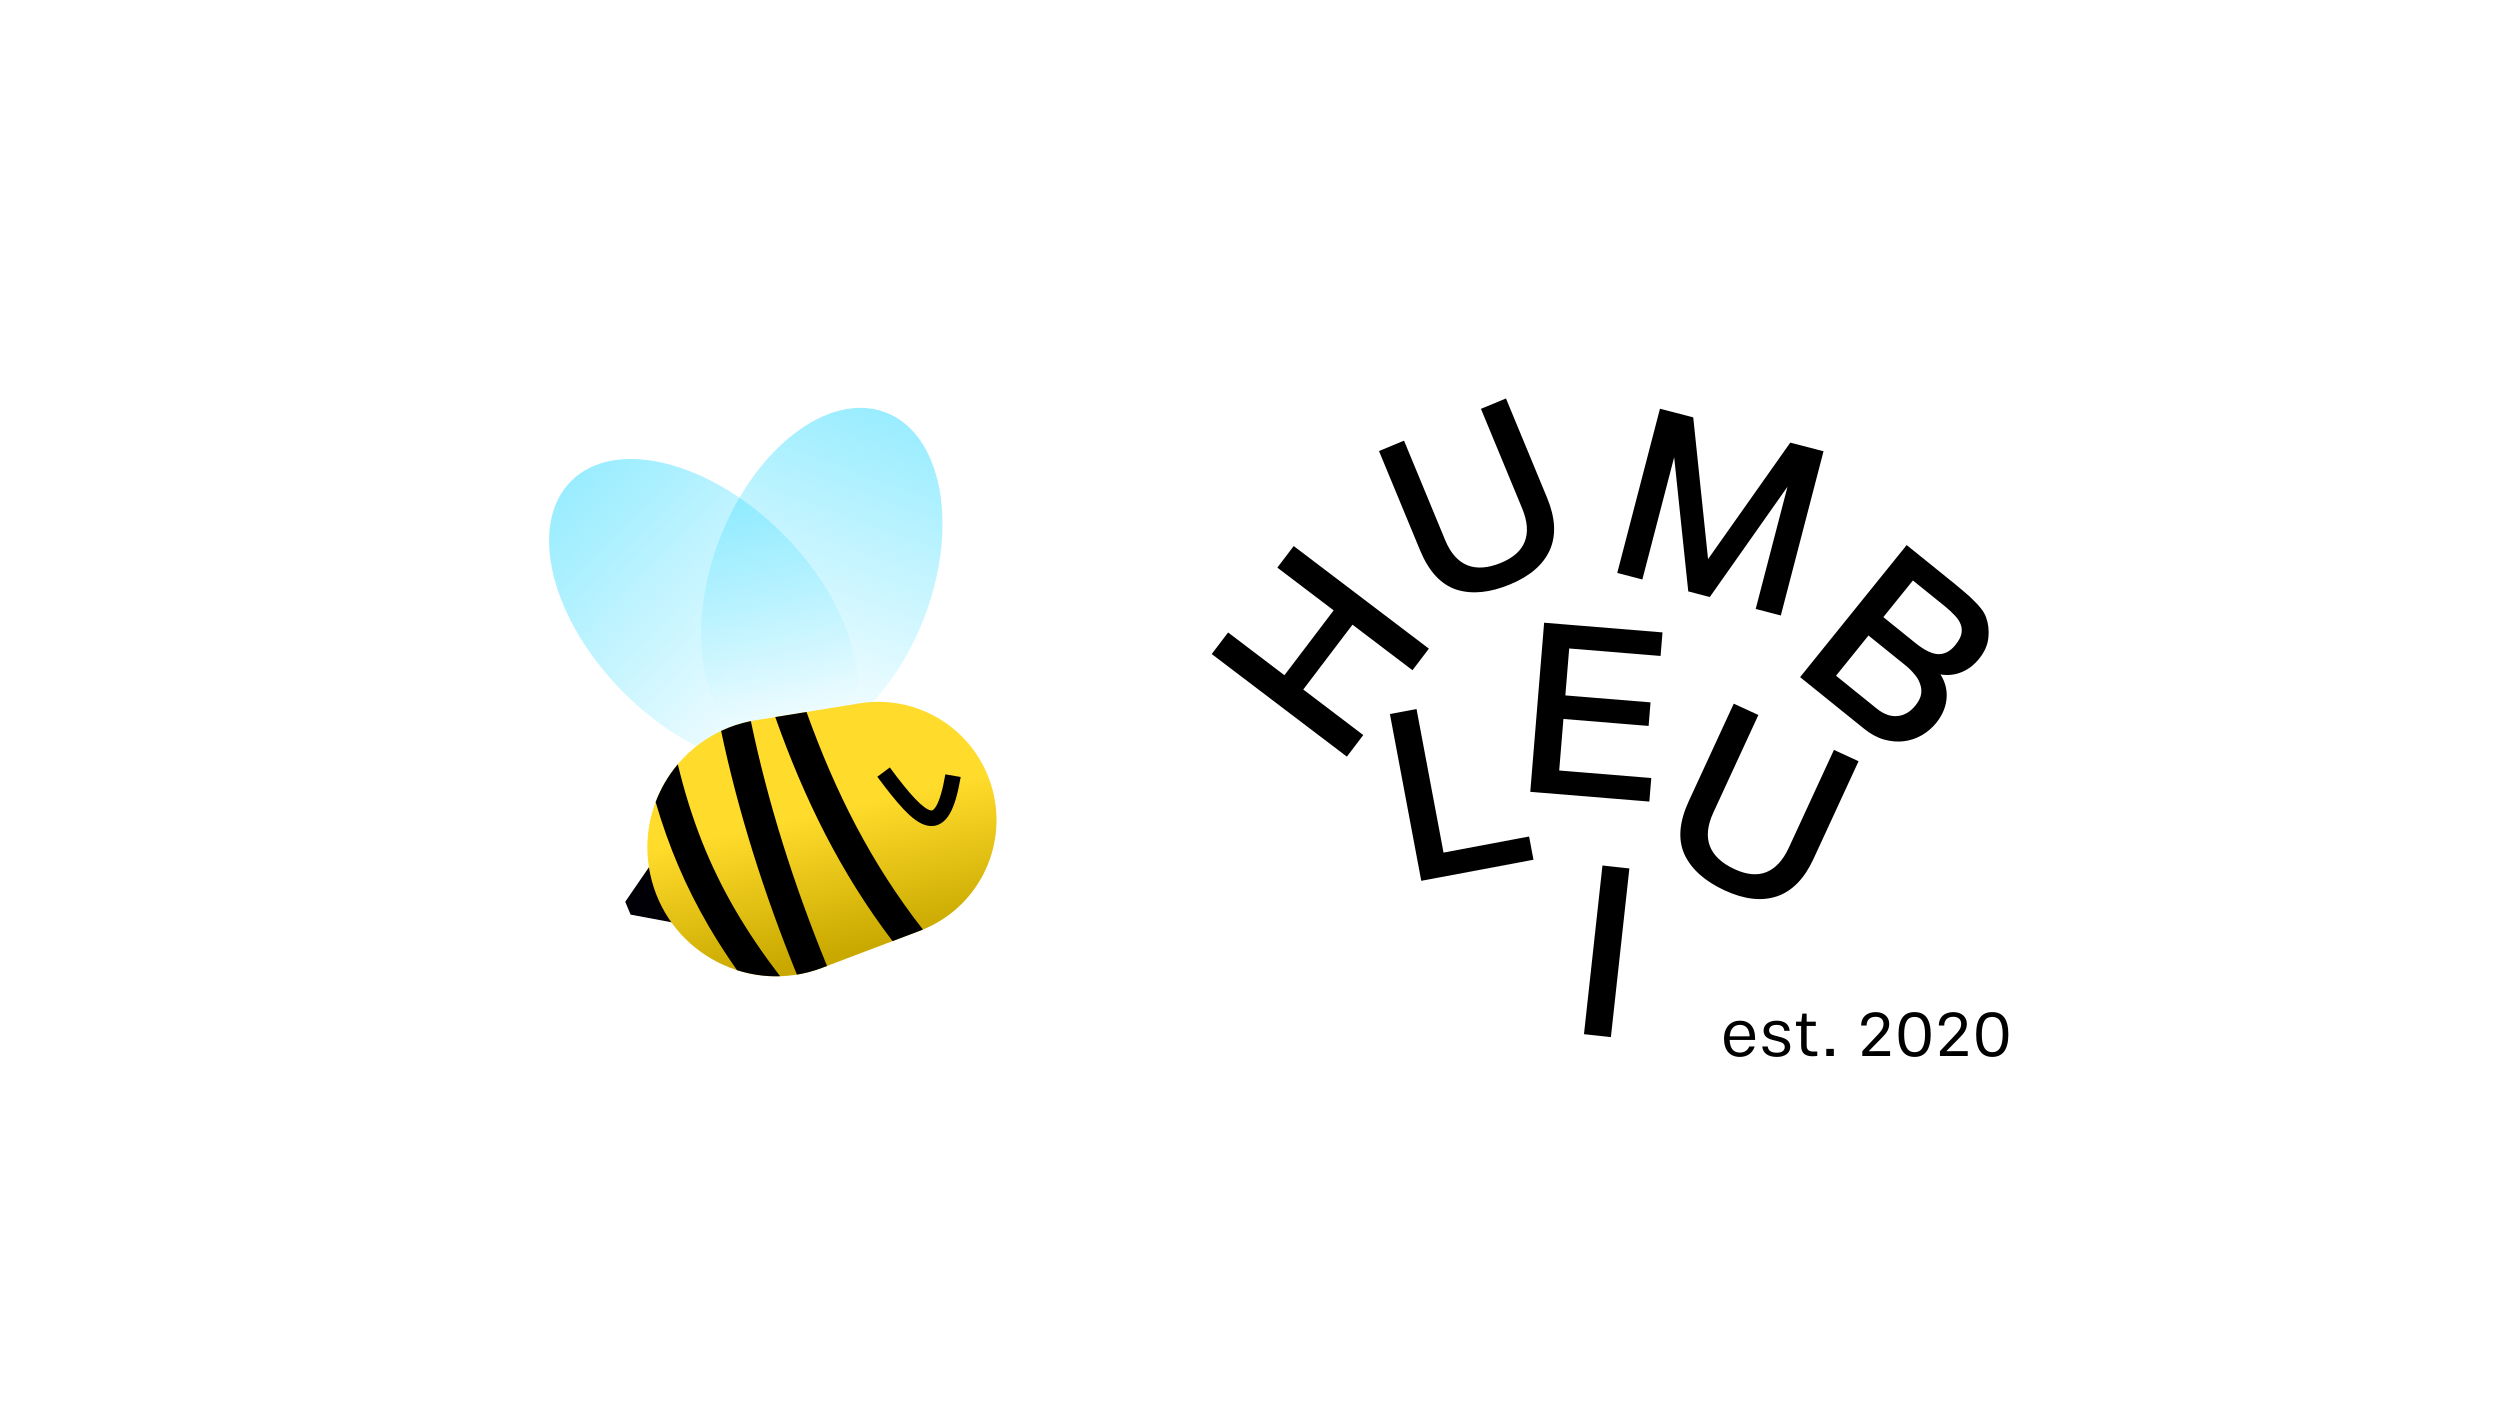 <svg width="1920" height="1080" viewBox="0 0 1920 1080" fill="none" xmlns="http://www.w3.org/2000/svg">
<rect width="1920" height="1080" fill="white"/>
<path d="M1235.29 795.298L1236.28 795.407L1236.39 794.413L1250.15 668.843L1250.26 667.848L1249.27 667.74L1232.56 665.909L1231.57 665.8L1231.46 666.794L1217.7 792.364L1217.59 793.358L1218.58 793.467L1235.29 795.298Z" fill="black" stroke="black" stroke-width="2"/>
<path d="M1425.63 586.025L1426.05 585.117L1425.14 584.698L1409.88 577.656L1408.97 577.237L1408.55 578.145L1374.75 651.399C1370.07 661.537 1364.05 667.925 1356.76 670.782L1356.76 670.783C1349.64 673.578 1341.33 672.871 1331.75 668.448C1321.61 663.774 1315.19 657.678 1312.28 650.228C1309.41 642.682 1310.21 633.894 1314.88 623.772L1348.68 550.519L1349.1 549.611L1348.19 549.192L1332.93 542.15L1332.02 541.731L1331.6 542.639L1297.8 615.893C1290.67 631.36 1289.53 644.777 1294.68 656.011L1294.68 656.011L1294.69 656.023C1299.96 667.115 1310.14 676.072 1325.05 682.955C1339.66 689.694 1352.74 691.269 1364.24 687.491L1364.24 687.489C1375.82 683.59 1384.99 674.106 1391.83 659.278L1425.63 586.025Z" fill="black" stroke="black" stroke-width="2"/>
<path d="M1187.8 479.402L1186.8 479.32L1186.72 480.317L1176.41 606.217L1176.33 607.214L1177.33 607.295L1264.79 614.455L1265.79 614.537L1265.87 613.54L1267.02 599.433L1267.1 598.437L1266.11 598.355L1196.39 592.649L1199.8 551.088L1264.22 556.362L1265.22 556.443L1265.3 555.447L1266.45 541.34L1266.53 540.343L1265.54 540.262L1201.11 534.988L1204.23 496.954L1273.41 502.618L1274.41 502.699L1274.49 501.703L1275.64 487.596L1275.73 486.599L1274.73 486.518L1187.8 479.402Z" fill="black" stroke="black" stroke-width="2"/>
<path d="M1069.6 549.012L1068.62 549.197L1068.8 550.18L1092.14 674.326L1092.33 675.309L1093.31 675.124L1175.55 659.661L1176.53 659.477L1176.35 658.494L1173.73 644.584L1173.55 643.601L1172.57 643.786L1107.83 655.958L1087.28 546.704L1087.1 545.722L1086.12 545.906L1069.6 549.012Z" fill="black" stroke="black" stroke-width="2"/>
<path d="M1470.38 494.58L1445 474.098L1468.96 444.4L1494.35 464.882C1497.16 467.152 1499.63 469.45 1501.78 471.777L1501.79 471.792L1501.81 471.806C1504.07 474.074 1505.68 476.464 1506.66 478.973C1507.63 481.451 1507.87 484.045 1507.38 486.778C1506.89 489.458 1505.33 492.503 1502.57 495.922C1498.49 500.979 1493.92 503.396 1488.84 503.391C1483.9 503.369 1477.76 500.538 1470.38 494.58ZM1465.25 420.646L1464.47 420.018L1463.84 420.797L1384.51 519.103L1383.89 519.881L1384.66 520.509L1432.17 558.84C1437.11 562.832 1442.13 565.57 1447.21 567.016L1447.21 567.016L1447.22 567.019C1452.43 568.433 1457.38 568.857 1462.08 568.268C1466.93 567.664 1471.44 566.147 1475.58 563.718C1479.71 561.298 1483.26 558.25 1486.23 554.575C1491.23 548.372 1493.87 541.73 1494.07 534.666C1494.25 528.304 1492.24 522.24 1488.12 516.493C1493.6 517.825 1498.86 517.704 1503.87 516.1C1509.77 514.252 1514.88 510.619 1519.2 505.255C1523.3 500.179 1525.62 494.896 1526.09 489.415C1526.64 484.108 1526.07 479.113 1524.36 474.444C1523.58 472.213 1522.29 469.985 1520.49 467.758C1518.81 465.631 1516.84 463.502 1514.58 461.37C1512.4 459.15 1510.06 457.032 1507.56 455.017C1505.24 452.996 1503.03 451.132 1500.91 449.423L1465.25 420.646ZM1440.66 544.936L1408.67 519.121L1434.85 486.669L1463.95 510.151C1466.65 512.331 1469.04 514.705 1471.12 517.272L1471.13 517.286L1471.15 517.299C1473.27 519.741 1474.74 522.309 1475.58 525.002L1475.59 525.028L1475.6 525.054C1476.59 527.707 1476.85 530.477 1476.37 533.385C1475.89 536.242 1474.44 539.23 1471.92 542.351C1467.61 547.693 1462.71 550.496 1457.22 550.924L1457.22 550.924L1457.21 550.925C1451.81 551.423 1446.3 549.488 1440.66 544.936Z" fill="black" stroke="black" stroke-width="2"/>
<path d="M1276.54 315.361L1275.58 315.109L1275.32 316.077L1243.52 438.331L1243.27 439.298L1244.24 439.55L1259.65 443.558L1260.62 443.81L1260.87 442.842L1286.18 345.555L1297.43 452.716L1297.51 453.405L1298.18 453.579L1312.05 457.187L1312.72 457.361L1313.11 456.795L1375.16 368.701L1349.85 465.988L1349.6 466.956L1350.57 467.208L1365.98 471.216L1366.95 471.468L1367.2 470.5L1399 348.247L1399.25 347.279L1398.28 347.027L1376.02 341.237L1375.35 341.063L1374.96 341.628L1311.07 432.123L1299.55 322.014L1299.47 321.325L1298.8 321.151L1276.54 315.361Z" fill="black" stroke="black" stroke-width="2"/>
<path d="M1156.43 308.254L1156.05 307.33L1155.13 307.713L1139.6 314.14L1138.67 314.522L1139.05 315.446L1169.91 389.991C1174.18 400.307 1174.78 409.065 1171.93 416.359L1171.93 416.359C1169.15 423.488 1162.99 429.109 1153.23 433.146C1142.93 437.412 1134.09 437.99 1126.64 435.075C1119.15 432.057 1113.24 425.506 1108.98 415.206L1078.13 340.662L1077.75 339.738L1076.82 340.12L1061.29 346.547L1060.37 346.93L1060.75 347.854L1091.6 422.398C1098.12 438.137 1107.2 448.079 1118.94 451.922L1118.94 451.922L1118.96 451.927C1130.68 455.583 1144.17 454.19 1159.34 447.908C1174.21 441.757 1184.25 433.215 1189.27 422.211L1189.28 422.204C1194.27 411.06 1193.53 397.888 1187.28 382.798L1156.43 308.254Z" fill="black" stroke="black" stroke-width="2"/>
<path d="M932.61 501.316L932.005 502.112L932.802 502.717L1033.41 579.098L1034.21 579.703L1034.82 578.907L1044.98 565.52L1045.58 564.723L1044.79 564.118L999.504 529.742L1038.52 478.351L1083.8 512.728L1084.6 513.332L1085.2 512.536L1095.37 499.149L1095.97 498.352L1095.17 497.748L994.56 421.366L993.764 420.761L993.159 421.558L982.996 434.945L982.392 435.741L983.188 436.346L1025.65 468.583L986.638 519.974L944.174 487.737L943.377 487.132L942.773 487.929L932.61 501.316Z" fill="black" stroke="black" stroke-width="2"/>
<ellipse cx="631.158" cy="444.315" rx="136.659" ry="84.187" transform="rotate(-68.92 631.158 444.315)" fill="url(#paint0_linear_405_37)"/>
<ellipse cx="540.214" cy="471.046" rx="143.66" ry="86.341" transform="rotate(-135 540.214 471.046)" fill="url(#paint1_linear_405_37)"/>
<path d="M503.445 658.65L480.187 692.554L484.292 702.43L528.071 710.639L503.445 658.65Z" fill="#020007"/>
<path d="M706.714 714.712C750.298 698.184 774.286 651.339 762.222 606.315C750.158 561.291 705.961 532.716 659.953 540.195L580.269 553.146C522.447 562.545 485.403 619.841 500.565 676.426C515.727 733.011 576.456 764.109 631.23 743.337L706.714 714.712Z" fill="url(#paint2_linear_405_37)"/>
<path d="M708.806 713.889C708.113 714.171 707.416 714.445 706.714 714.712L685.463 722.77C645.301 669.991 617.463 613.064 595.389 550.689L619.4 546.786C641.393 608.015 668.999 663.064 708.806 713.889Z" fill="black"/>
<path d="M553.804 561.341C560.931 557.976 568.58 555.416 576.66 553.8C589.636 616.064 609.376 678.831 635.145 741.852L631.23 743.337C624.884 745.743 618.458 747.454 612.032 748.509C586.619 686 566.949 623.525 553.804 561.341Z" fill="black"/>
<path d="M599.112 749.76C587.754 750.105 576.567 748.465 566.001 745.074C558.09 733.813 550.807 722.523 544.112 711.031C526.882 681.454 513.654 650.734 503.517 615.962C507.512 605.387 513.287 595.568 520.556 586.949C530.839 629.678 545.097 665.208 564.778 698.992C574.72 716.057 586.086 732.749 599.112 749.76Z" fill="black"/>
<path fill-rule="evenodd" clip-rule="evenodd" d="M694.003 621.543C687.999 615.216 681.273 606.637 673.771 596.548L683.367 589.412C690.843 599.466 697.206 607.545 702.678 613.312C708.389 619.332 712.232 621.832 714.567 622.35C715.426 622.541 715.877 622.419 716.284 622.193C716.842 621.884 717.822 621.069 719.03 619.007C721.515 614.762 723.911 607.081 726.032 594.706L737.819 596.726C735.659 609.327 732.991 618.829 729.35 625.048C727.494 628.218 725.147 630.956 722.076 632.655C718.855 634.438 715.378 634.78 711.975 634.024C705.785 632.65 699.767 627.618 694.003 621.543Z" fill="black"/>
<path d="M1347.91 797.455V798.67H1328.38C1328.65 805.42 1331.49 808.39 1336.21 808.39C1339.72 808.39 1342.11 806.725 1343.46 803.71H1347.6C1345.98 808.75 1341.93 811.72 1336.21 811.72C1328.7 811.72 1324.06 806.77 1324.06 797.77C1324.06 788.68 1329.37 783.865 1336.26 783.865C1343.41 783.865 1347.91 788.59 1347.91 797.455ZM1328.38 795.925H1343.72C1343.46 790.255 1340.98 787.105 1336.26 787.105C1331.44 787.105 1328.79 790.525 1328.38 795.925ZM1364.7 811.72C1357.59 811.72 1353.94 808.75 1353.4 803.71H1357.59C1358.04 807.085 1360.47 808.48 1364.7 808.48C1368.79 808.48 1370.68 806.635 1370.68 804.115C1370.68 801.865 1369.24 800.695 1365.82 799.795L1361.05 798.58C1357.41 797.635 1354.44 795.88 1354.44 791.425C1354.44 787.06 1358.31 783.865 1364.34 783.865C1370.37 783.865 1373.97 786.43 1374.46 791.65H1370.32C1370.01 788.41 1367.94 787.105 1364.34 787.105C1360.65 787.105 1358.67 788.86 1358.67 791.2C1358.67 793.945 1360.56 794.62 1362.76 795.25L1367.53 796.51C1371.63 797.59 1374.91 799.48 1374.91 804.025C1374.91 808.525 1371.18 811.72 1364.7 811.72ZM1392.5 807.58H1395.65V811C1394.62 811.135 1393.27 811.225 1392.05 811.225C1386.38 811.225 1383.28 808.795 1383.28 803.305V787.915H1379.36V784.63H1383.46L1384.18 778.465H1387.51V784.63H1394.53V787.915H1387.51V802.945C1387.51 806.185 1389.22 807.58 1392.5 807.58ZM1408.39 811H1402.58V805.555H1408.39V811ZM1445.46 796.825L1435.16 807.31L1451.58 807.265V811H1430.25V807.31L1441.91 794.89C1444.52 792.1 1446.54 789.94 1446.54 786.34C1446.54 782.92 1444.34 780.895 1440.47 780.895C1436.06 780.895 1433.54 783.37 1433.54 787.6H1429.35C1429.35 781.12 1433.76 777.295 1440.51 777.295C1447.04 777.295 1450.91 781.075 1450.91 786.34C1450.91 791.11 1448.25 793.9 1445.46 796.825ZM1470.39 811.72C1462.43 811.72 1458.06 806.185 1458.06 794.44C1458.06 782.29 1462.38 777.295 1470.39 777.295C1478.36 777.295 1482.77 782.335 1482.77 794.44C1482.77 806.275 1478.36 811.72 1470.39 811.72ZM1470.44 808.075C1475.61 808.075 1478.45 803.98 1478.45 794.44C1478.45 784.675 1475.66 780.985 1470.39 780.985C1465.13 780.985 1462.38 784.585 1462.38 794.44C1462.38 803.935 1465.22 808.075 1470.44 808.075ZM1505.1 796.825L1494.79 807.31L1511.22 807.265V811H1489.89V807.31L1501.54 794.89C1504.15 792.1 1506.18 789.94 1506.18 786.34C1506.18 782.92 1503.97 780.895 1500.1 780.895C1495.69 780.895 1493.17 783.37 1493.17 787.6H1488.99C1488.99 781.12 1493.4 777.295 1500.15 777.295C1506.67 777.295 1510.54 781.075 1510.54 786.34C1510.54 791.11 1507.89 793.9 1505.1 796.825ZM1530.03 811.72C1522.06 811.72 1517.7 806.185 1517.7 794.44C1517.7 782.29 1522.02 777.295 1530.03 777.295C1537.99 777.295 1542.4 782.335 1542.4 794.44C1542.4 806.275 1537.99 811.72 1530.03 811.72ZM1530.07 808.075C1535.25 808.075 1538.08 803.98 1538.08 794.44C1538.08 784.675 1535.29 780.985 1530.03 780.985C1524.76 780.985 1522.02 784.585 1522.02 794.44C1522.02 803.935 1524.85 808.075 1530.07 808.075Z" fill="black"/>
<defs>
<linearGradient id="paint0_linear_405_37" x1="767.392" y1="442.33" x2="505.058" y2="447.085" gradientUnits="userSpaceOnUse">
<stop stop-color="#00D1FF" stop-opacity="0.4"/>
<stop offset="1" stop-color="#00D1FF" stop-opacity="0"/>
</linearGradient>
<linearGradient id="paint1_linear_405_37" x1="683.428" y1="469.011" x2="407.659" y2="474.134" gradientUnits="userSpaceOnUse">
<stop stop-color="#00D1FF" stop-opacity="0.4"/>
<stop offset="1" stop-color="#00D1FF" stop-opacity="0"/>
</linearGradient>
<linearGradient id="paint2_linear_405_37" x1="642.996" y1="621.712" x2="666.254" y2="727.057" gradientUnits="userSpaceOnUse">
<stop stop-color="#FFDB2B"/>
<stop offset="1" stop-color="#C9A900"/>
</linearGradient>
</defs>
</svg>
